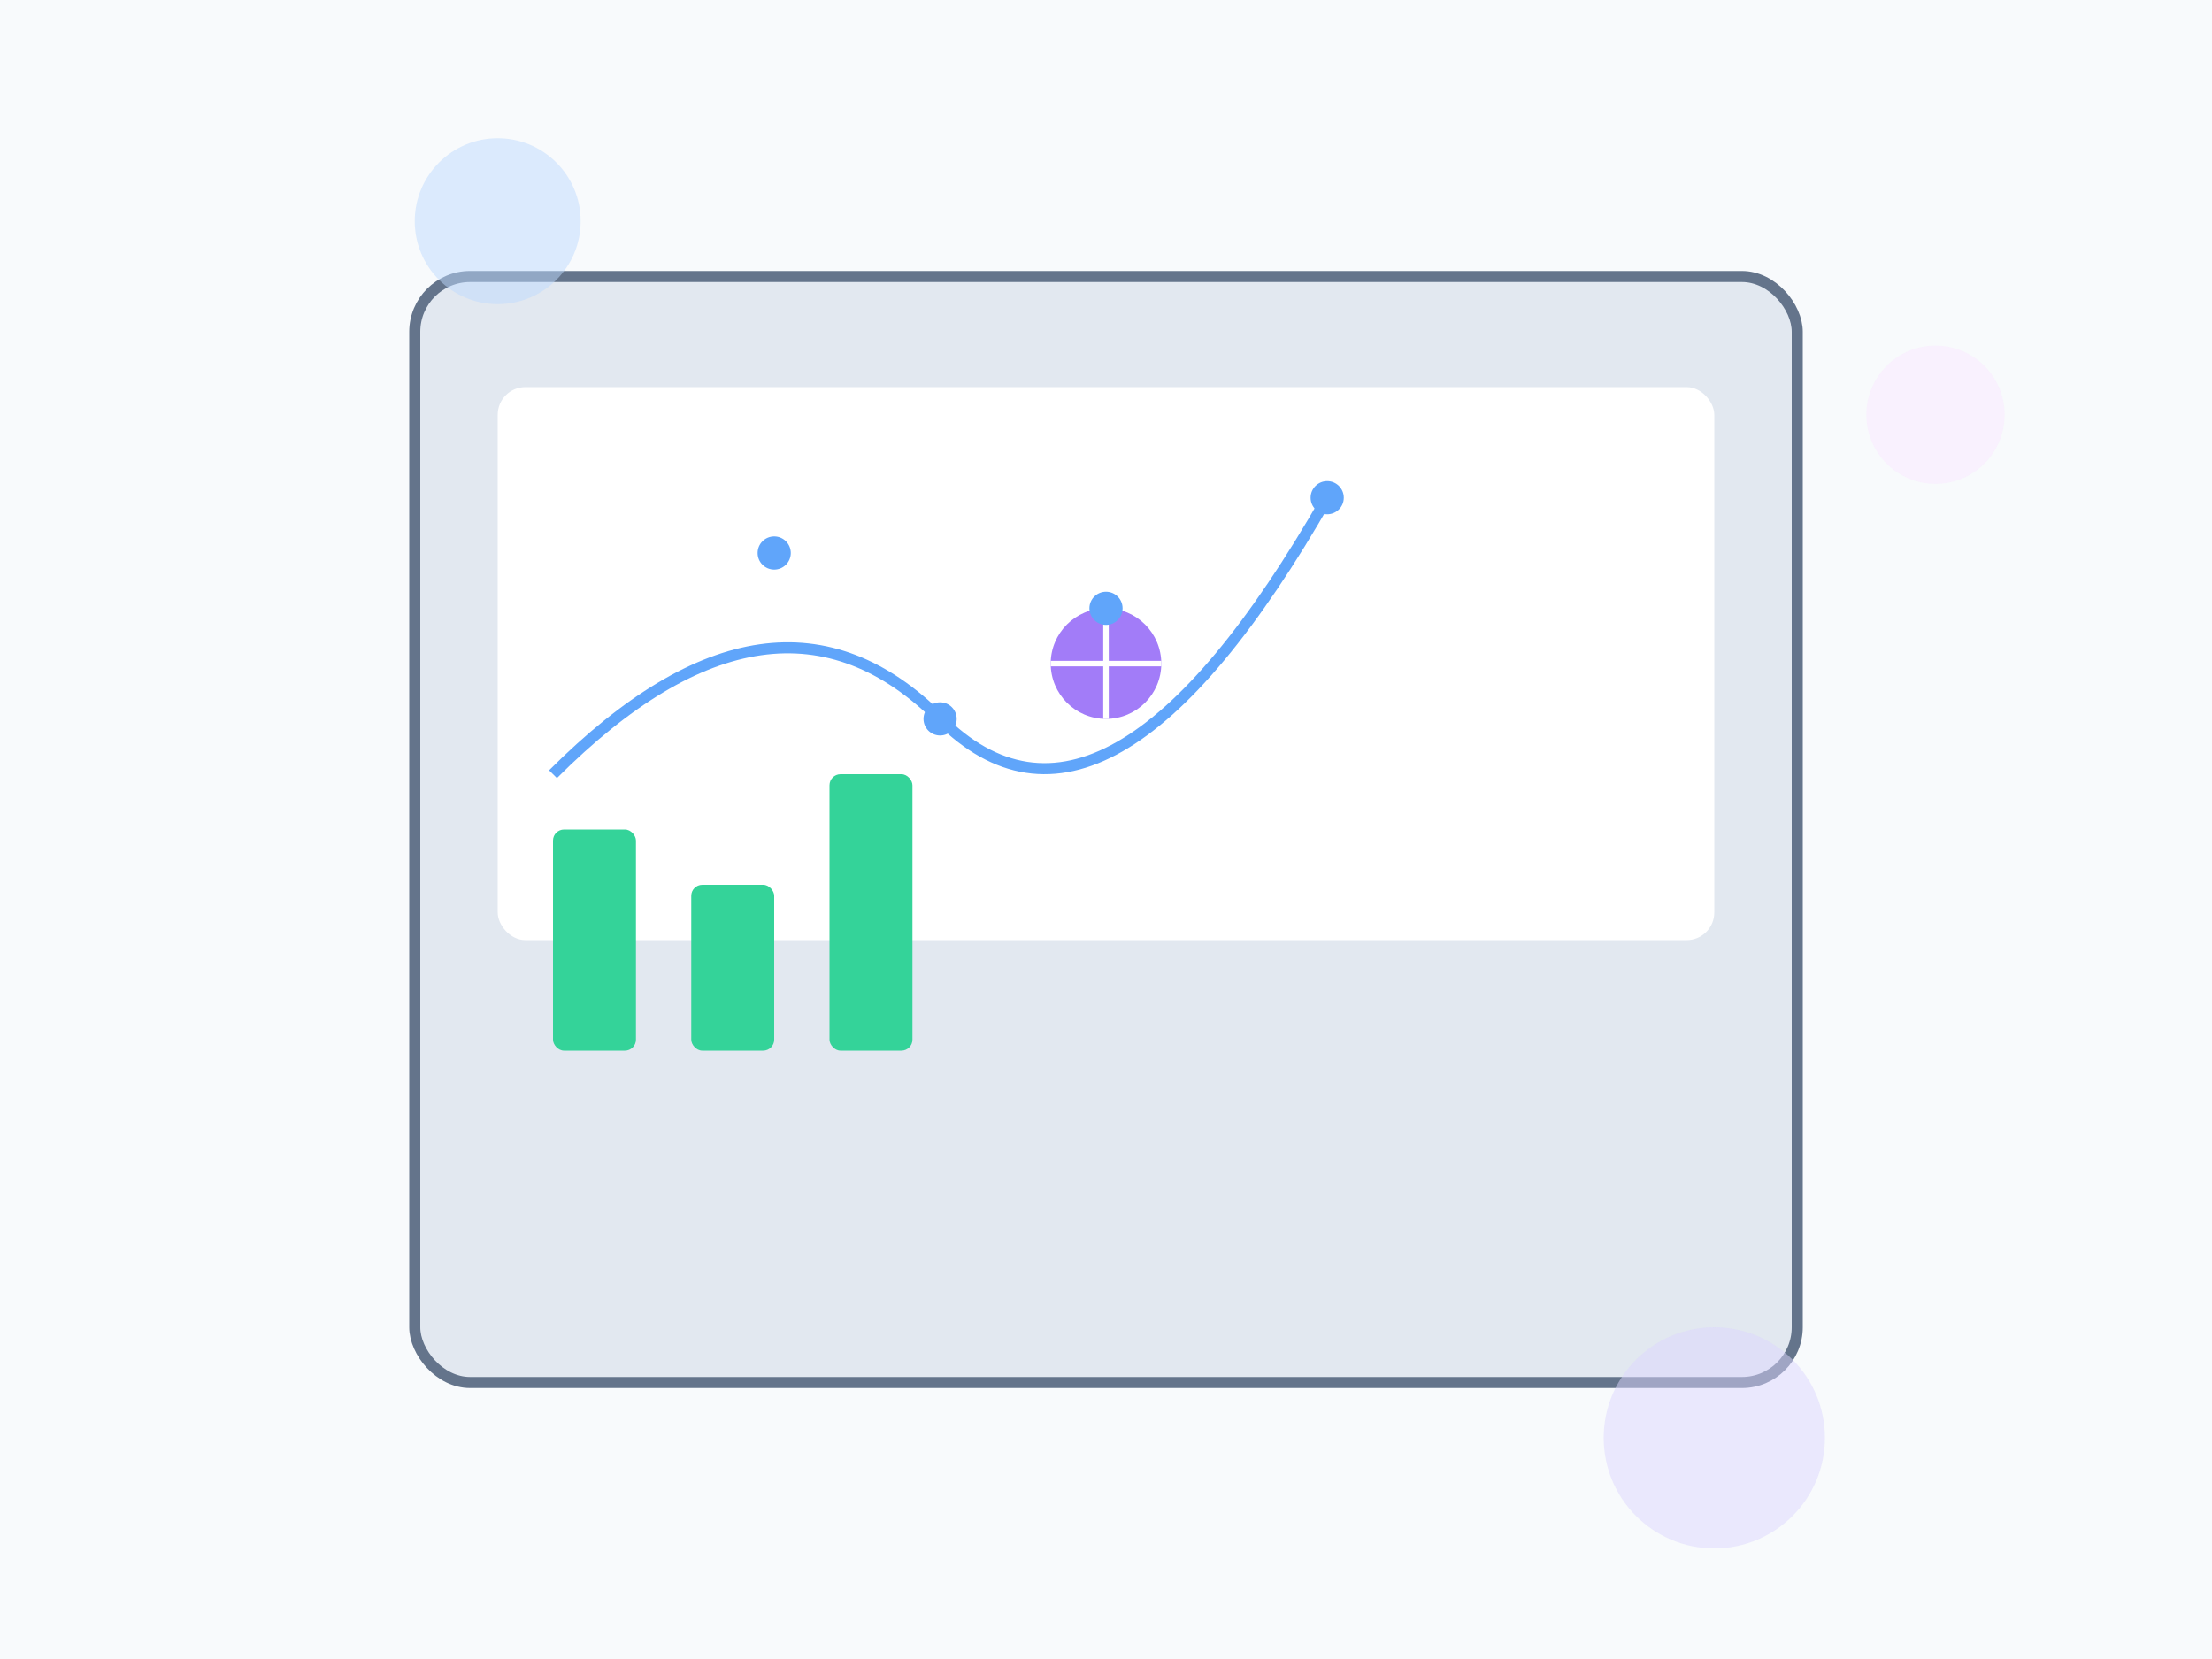 <svg width="800" height="600" viewBox="0 0 800 600" xmlns="http://www.w3.org/2000/svg">
  <!-- Background -->
  <rect width="800" height="600" fill="#f8fafc"/>
  
  <!-- Dashboard Frame -->
  <rect x="150" y="100" width="500" height="400" rx="20" fill="#e2e8f0" stroke="#64748b" stroke-width="4"/>
  
  <!-- Graph Area -->
  <rect x="180" y="140" width="440" height="200" fill="#fff" rx="10"/>
  
  <!-- Line Graph -->
  <path d="M200 280 Q280 200 340 260 T480 180" stroke="#60a5fa" stroke-width="4" fill="none"/>
  
  <!-- Bar Chart -->
  <rect x="200" y="300" width="30" height="80" fill="#34d399" rx="4"/>
  <rect x="250" y="320" width="30" height="60" fill="#34d399" rx="4"/>
  <rect x="300" y="280" width="30" height="100" fill="#34d399" rx="4"/>
  
  <!-- AI Elements -->
  <circle cx="400" cy="240" r="20" fill="#8b5cf6" opacity="0.8"/>
  <path d="M380 240 L420 240 M400 220 L400 260" stroke="#fff" stroke-width="2"/>
  
  <!-- Data Points -->
  <circle cx="280" cy="200" r="6" fill="#60a5fa"/>
  <circle cx="340" cy="260" r="6" fill="#60a5fa"/>
  <circle cx="400" cy="220" r="6" fill="#60a5fa"/>
  <circle cx="480" cy="180" r="6" fill="#60a5fa"/>
  
  <!-- Decorative Elements -->
  <circle cx="180" cy="80" r="30" fill="#bfdbfe" opacity="0.5"/>
  <circle cx="620" cy="520" r="40" fill="#ddd6fe" opacity="0.5"/>
  <circle cx="700" cy="150" r="25" fill="#fae8ff" opacity="0.5"/>
</svg>